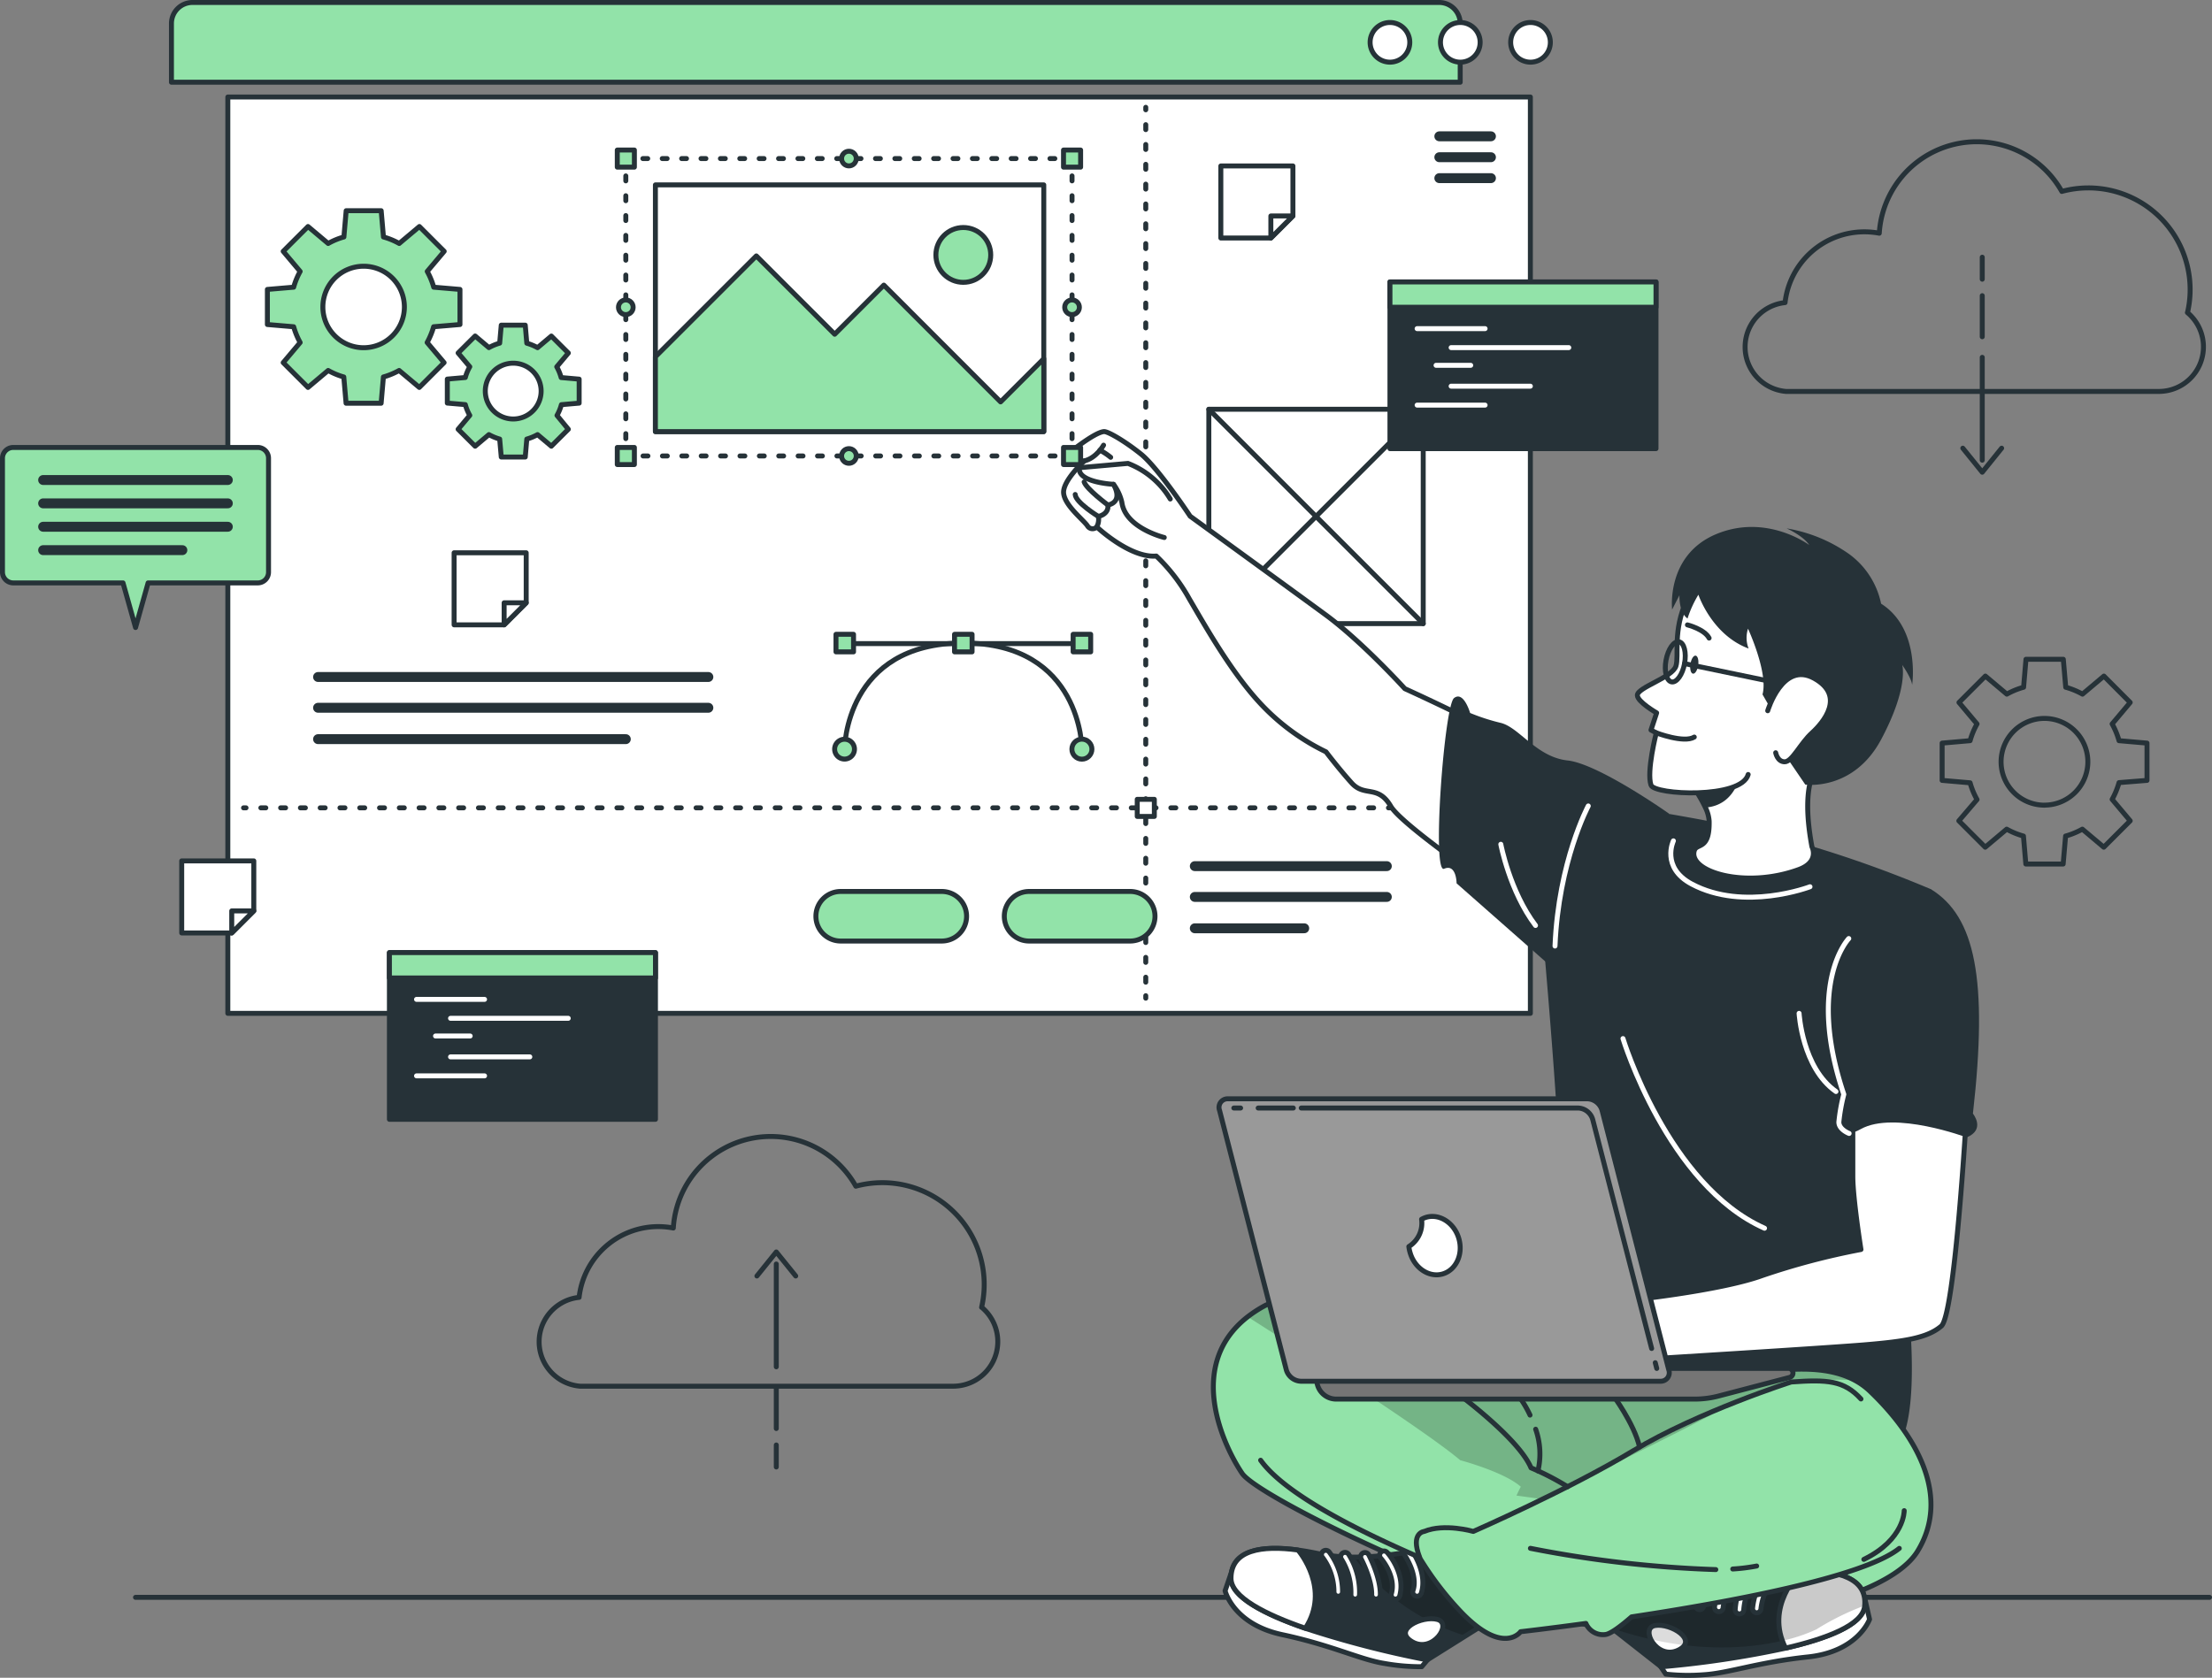 <svg xmlns="http://www.w3.org/2000/svg" xmlns:xlink="http://www.w3.org/1999/xlink" viewBox="0 0 446.14 338.48"><rect x="0" y="0" width="446.14" height="338.48" fill="#808080" stroke="none"/><defs><style>.cls-1,.cls-10{fill:#92e3a9;}.cls-1,.cls-19,.cls-2,.cls-20,.cls-21,.cls-22,.cls-3,.cls-4,.cls-5,.cls-6,.cls-7{stroke:#263238;}.cls-1,.cls-19,.cls-2,.cls-20,.cls-21,.cls-22,.cls-3,.cls-4,.cls-5,.cls-6,.cls-7,.cls-8{stroke-linecap:round;stroke-linejoin:round;}.cls-2,.cls-9{fill:#263238;}.cls-14,.cls-3{fill:#fff;}.cls-21,.cls-22,.cls-4,.cls-5,.cls-6,.cls-7,.cls-8{fill:none;}.cls-5{stroke-width:2px;}.cls-6{stroke-dasharray:1 3;}.cls-7{stroke-dasharray:1 2.99;}.cls-8{stroke:#fff;}.cls-11{clip-path:url(#clip-path);}.cls-12,.cls-16{fill-opacity:0.7;}.cls-12{opacity:0.3;}.cls-13{clip-path:url(#clip-path-2);}.cls-15{clip-path:url(#clip-path-3);}.cls-16{opacity:0.2;}.cls-17{clip-path:url(#clip-path-4);}.cls-18{clip-path:url(#clip-path-5);}.cls-19{fill:#757575;}.cls-20{fill:#999;}.cls-21{stroke-dasharray:0.98 2.93;}.cls-22{stroke-dasharray:1 3;}</style><clipPath id="clip-path" transform="translate(-14.66 -109.4)"><path class="cls-1" d="M401.41,422.36c-6.77,11-41.12,16.21-59.87,15.72s-72.7-26-76.36-31.44c-3.39-5-11.72-21.57,1.12-31.58a24.88,24.88,0,0,1,3.46-2.24c8.79-4.76,67.25,10.25,67.25,10.25s3.62-2.29,4.95-2.12c4.08.52,7,3.82,15.24,6.17,5.77,1.65,21.52-4.69,31.58.76a13.88,13.88,0,0,1,3.06,2.22C401.24,399.08,408.17,411.33,401.41,422.36Z"/></clipPath><clipPath id="clip-path-2" transform="translate(-14.66 -109.4)"><path class="cls-2" d="M332.16,431.92l17.52,13.75a200.72,200.72,0,0,0,25.12-3.76h0c8.3-1.92,15.55-4.67,15.94-8.45.61-5.74-5.53-7.31-12.82-7.09-1.36,0-2.76.14-4.17.28-11.67,1.25-26.51-5.19-26.51-5.19Z"/></clipPath><clipPath id="clip-path-3" transform="translate(-14.66 -109.4)"><path class="cls-3" d="M348.49,437.34c-3.16.51.31,7,4.59,5S351.65,436.82,348.49,437.34Z"/></clipPath><clipPath id="clip-path-4" transform="translate(-14.66 -109.4)"><path class="cls-3" d="M374.8,441.9c8.3-1.92,15.55-4.67,15.94-8.45.61-5.74-5.53-7.31-12.82-7.09C377.6,426.67,370.53,433.5,374.8,441.9Z"/></clipPath><clipPath id="clip-path-5" transform="translate(-14.66 -109.4)"><path class="cls-2" d="M321.39,432.45l-18.86,11.83a201.2,201.2,0,0,1-24.59-6.37h0c-8.05-2.78-15-6.28-15-10.08,0-5.78,6.27-6.69,13.5-5.71,1.35.18,2.73.43,4.12.72,11.47,2.47,26.9-2.38,26.9-2.38Z"/></clipPath></defs><g id="Floor"><line class="cls-4" x1="27.33" y1="322.26" x2="445.64" y2="322.26"/></g><g id="Graphics"><path class="cls-4" d="M447.69,266.84v-7.52l-5.64-.49a15.92,15.92,0,0,0-1.39-3.38l3.64-4.33L439,245.8l-4.32,3.64a15.41,15.41,0,0,0-3.38-1.39l-.49-5.64h-7.53l-.48,5.64a15.21,15.21,0,0,0-3.38,1.39l-4.33-3.64-5.32,5.32,3.64,4.33a15.44,15.44,0,0,0-1.4,3.38l-5.64.49v7.52l5.64.49a15.44,15.44,0,0,0,1.4,3.38L409.74,275l5.32,5.32,4.33-3.64a15.21,15.21,0,0,0,3.38,1.39l.48,5.64h7.53l.49-5.64a15.41,15.41,0,0,0,3.38-1.39l4.32,3.64L444.3,275l-3.64-4.33a15.92,15.92,0,0,0,1.39-3.38Zm-20.67,5a8.75,8.75,0,1,1,8.74-8.75A8.75,8.75,0,0,1,427,271.83Z" transform="translate(-14.66 -109.4)"/><path class="cls-4" d="M455.86,172.46a20.52,20.52,0,0,0-20-25.15,20.49,20.49,0,0,0-5.35.71,19.7,19.7,0,0,0-36.82,8.43,16.27,16.27,0,0,0-3-.28,16.1,16.1,0,0,0-16,14.28,9,9,0,0,0,.2,17.92h75.28a9,9,0,0,0,5.67-15.91Z" transform="translate(-14.66 -109.4)"/><line class="cls-4" x1="399.8" y1="72.09" x2="399.8" y2="92.84"/><line class="cls-4" x1="399.8" y1="59.65" x2="399.8" y2="67.94"/><line class="cls-4" x1="399.8" y1="51.89" x2="399.8" y2="56.33"/><polyline class="cls-4" points="395.88 90.42 399.8 95.27 403.71 90.42"/><path class="cls-4" d="M212.64,373.15a20.54,20.54,0,0,0-25.37-24.44,19.69,19.69,0,0,0-36.81,8.44,16.27,16.27,0,0,0-3-.29,16.09,16.09,0,0,0-16,14.28,9,9,0,0,0,.19,17.92H207a9,9,0,0,0,5.67-15.91Z" transform="translate(-14.66 -109.4)"/><line class="cls-4" x1="156.57" y1="275.75" x2="156.57" y2="255.01"/><line class="cls-4" x1="156.57" y1="288.2" x2="156.57" y2="279.9"/><line class="cls-4" x1="156.57" y1="295.96" x2="156.57" y2="291.52"/><polyline class="cls-4" points="160.49 257.43 156.57 252.58 152.66 257.43"/></g><g id="Interface"><path class="cls-1" d="M38.82.5H290.27a4.24,4.24,0,0,1,4.24,4.24V16.59a0,0,0,0,1,0,0H34.58a0,0,0,0,1,0,0V4.74A4.24,4.24,0,0,1,38.82.5Z"/><rect class="cls-3" x="45.95" y="19.57" width="262.71" height="184.87"/><path class="cls-3" d="M327.35,117.94a4,4,0,1,1-4-4A4,4,0,0,1,327.35,117.94Z" transform="translate(-14.66 -109.4)"/><path class="cls-3" d="M313.19,117.94a4,4,0,1,1-4-4A4,4,0,0,1,313.19,117.94Z" transform="translate(-14.66 -109.4)"/><path class="cls-3" d="M299,117.94a4,4,0,1,1-4-4A4,4,0,0,1,299,117.94Z" transform="translate(-14.66 -109.4)"/><line class="cls-5" x1="300.71" y1="27.5" x2="290.3" y2="27.5"/><line class="cls-5" x1="300.71" y1="31.72" x2="290.3" y2="31.72"/><line class="cls-5" x1="300.71" y1="35.94" x2="290.3" y2="35.94"/><line class="cls-5" x1="64.15" y1="136.58" x2="142.87" y2="136.58"/><line class="cls-5" x1="64.15" y1="142.79" x2="142.87" y2="142.79"/><line class="cls-5" x1="64.15" y1="149.12" x2="126.22" y2="149.12"/><line class="cls-4" x1="231.09" y1="21.65" x2="231.09" y2="22.15"/><line class="cls-6" x1="231.09" y1="25.15" x2="231.09" y2="199.38"/><line class="cls-4" x1="231.09" y1="200.88" x2="231.09" y2="201.38"/><line class="cls-4" x1="49.12" y1="162.98" x2="49.62" y2="162.98"/><line class="cls-7" x1="52.61" y1="162.98" x2="302.64" y2="162.98"/><line class="cls-4" x1="304.14" y1="162.98" x2="304.64" y2="162.98"/><rect class="cls-3" x="229.37" y="161.26" width="3.45" height="3.45"/><path class="cls-1" d="M66.64,199.67H17.34a2.18,2.18,0,0,0-2.18,2.17v22.95A2.18,2.18,0,0,0,17.34,227H39.47L42,236l2.53-9H66.64a2.17,2.17,0,0,0,2.18-2.17V201.84A2.17,2.17,0,0,0,66.64,199.67Z" transform="translate(-14.66 -109.4)"/><line class="cls-5" x1="8.7" y1="96.84" x2="45.95" y2="96.84"/><line class="cls-5" x1="8.7" y1="101.55" x2="45.95" y2="101.55"/><line class="cls-5" x1="8.7" y1="106.27" x2="45.95" y2="106.27"/><line class="cls-5" x1="8.7" y1="110.99" x2="36.78" y2="110.99"/><rect class="cls-2" x="78.54" y="192.19" width="53.66" height="33.63"/><rect class="cls-1" x="78.54" y="192.19" width="53.66" height="5.11"/><line class="cls-8" x1="84.01" y1="201.62" x2="97.73" y2="201.62"/><line class="cls-8" x1="90.87" y1="205.44" x2="114.61" y2="205.44"/><line class="cls-8" x1="87.84" y1="209.01" x2="94.83" y2="209.01"/><line class="cls-8" x1="90.87" y1="213.22" x2="106.86" y2="213.22"/><line class="cls-8" x1="84.01" y1="217.05" x2="97.73" y2="217.05"/><line class="cls-4" x1="217.33" y1="129.84" x2="171.26" y2="129.84"/><path class="cls-4" d="M232.88,260.54s0-21.41-23.92-21.41S185,260.54,185,260.54" transform="translate(-14.66 -109.4)"/><circle class="cls-1" cx="218.21" cy="151.14" r="2.02"/><path class="cls-1" d="M183,260.54a2,2,0,1,1,2,2A2,2,0,0,1,183,260.54Z" transform="translate(-14.66 -109.4)"/><rect class="cls-1" x="231.11" y="237.36" width="3.54" height="3.54" transform="translate(451.09 368.87) rotate(180)"/><rect class="cls-1" x="207.19" y="237.36" width="3.54" height="3.54" transform="translate(403.25 368.87) rotate(180)"/><rect class="cls-1" x="183.27" y="237.36" width="3.54" height="3.54" transform="translate(355.42 368.87) rotate(180)"/><path class="cls-1" d="M107.43,174.87v-7.08l-5.29-.45a15.09,15.09,0,0,0-1.31-3.18l3.42-4.06-5-5-4.07,3.42A14.22,14.22,0,0,0,92,157.21l-.46-5.3H84.48l-.46,5.3a14,14,0,0,0-3.17,1.31l-4.07-3.42-5,5,3.42,4.06a14.58,14.58,0,0,0-1.31,3.18l-5.3.45v7.08l5.3.45a14.78,14.78,0,0,0,1.31,3.18l-3.42,4.06,5,5,4.07-3.42A14,14,0,0,0,84,185.45l.46,5.3h7.07l.46-5.3a14.22,14.22,0,0,0,3.17-1.31l4.07,3.42,5-5-3.42-4.06a15.31,15.31,0,0,0,1.31-3.18ZM88,179.55a8.22,8.22,0,1,1,8.22-8.22A8.22,8.22,0,0,1,88,179.55Z" transform="translate(-14.66 -109.4)"/><path class="cls-1" d="M131.47,190.73v-4.84l-3.63-.32a9.81,9.81,0,0,0-.89-2.17l2.34-2.78-3.43-3.42-2.78,2.34a10.34,10.34,0,0,0-2.17-.9L120.6,175h-4.84l-.32,3.63a10.34,10.34,0,0,0-2.17.9l-2.78-2.34-3.43,3.42,2.35,2.78a9.38,9.38,0,0,0-.9,2.17l-3.63.32v4.84l3.63.31a9.2,9.2,0,0,0,.9,2.17L107.06,196l3.43,3.42,2.78-2.34a10.34,10.34,0,0,0,2.17.9l.32,3.62h4.84l.31-3.62a10.34,10.34,0,0,0,2.17-.9l2.78,2.34,3.43-3.42L127,193.21a9.61,9.61,0,0,0,.89-2.17Zm-13.29,3.2a5.63,5.63,0,1,1,5.62-5.62A5.63,5.63,0,0,1,118.18,193.93Z" transform="translate(-14.66 -109.4)"/><line class="cls-5" x1="240.98" y1="174.74" x2="279.71" y2="174.74"/><line class="cls-5" x1="240.98" y1="180.95" x2="279.71" y2="180.95"/><line class="cls-5" x1="240.98" y1="187.28" x2="263.05" y2="187.28"/><path class="cls-1" d="M204.61,299.25H184.22a5,5,0,0,1-5-5h0a5,5,0,0,1,5-5h20.39a5,5,0,0,1,5,5h0A5,5,0,0,1,204.61,299.25Z" transform="translate(-14.66 -109.4)"/><path class="cls-1" d="M242.61,299.25H222.22a5,5,0,0,1-5-5h0a5,5,0,0,1,5-5h20.39a5,5,0,0,1,5,5h0A5,5,0,0,1,242.61,299.25Z" transform="translate(-14.66 -109.4)"/><rect class="cls-3" x="243.81" y="82.57" width="43.24" height="43.24"/><line class="cls-3" x1="243.81" y1="82.57" x2="287.05" y2="125.81"/><line class="cls-3" x1="287.05" y1="82.57" x2="243.81" y2="125.81"/><rect class="cls-2" x="280.34" y="56.88" width="53.66" height="33.63"/><rect class="cls-1" x="280.34" y="56.88" width="53.66" height="5.11"/><line class="cls-8" x1="285.82" y1="66.3" x2="299.53" y2="66.3"/><line class="cls-8" x1="292.68" y1="70.13" x2="316.41" y2="70.13"/><line class="cls-8" x1="289.64" y1="73.7" x2="296.63" y2="73.7"/><line class="cls-8" x1="292.68" y1="77.91" x2="308.66" y2="77.91"/><line class="cls-8" x1="285.82" y1="81.73" x2="299.53" y2="81.73"/><polygon class="cls-3" points="260.77 33.48 260.77 43.57 256.32 48.02 246.23 48.02 246.23 33.48 260.77 33.48"/><polygon class="cls-3" points="260.77 43.57 256.32 48.02 256.32 43.57 260.77 43.57"/><polygon class="cls-3" points="106.13 111.52 106.13 121.61 101.68 126.06 91.59 126.06 91.59 111.52 106.13 111.52"/><polygon class="cls-3" points="106.13 121.61 101.68 126.06 101.68 121.61 106.13 121.61"/><polygon class="cls-3" points="51.19 173.68 51.19 183.77 46.74 188.22 36.65 188.22 36.65 173.68 51.19 173.68"/><polygon class="cls-3" points="51.19 183.77 46.74 188.22 46.74 183.77 51.19 183.77"/></g><g id="Character"><path class="cls-3" d="M247.87,221.58c-5.29.45-12-5.87-12-5.87a1.19,1.19,0,0,1-1.89-.24c-.86-1.24-4.59-4.11-4.8-6.59s4.19-6.5,4.19-6.5c-3.39.92-3.75-1.07-3.75-1.07s5.71-4.71,7.71-4.84c.78-.05,4.18,1.91,7.47,4.55,3.44,2.77,9.9,12.52,9.9,12.52s21.85,15.87,27.37,19.93c7.29,5.36,15.93,14.87,15.93,14.87s29,13.08,37,20.27l-10.82,25.62s-26.37-17.67-29-22.15-5.27-1.79-7.91-4.72-5.17-6.28-5.17-6.28A44.58,44.58,0,0,1,269.51,252c-6.16-6.33-11.59-16-15-21.82A36,36,0,0,0,247.87,221.58Z" transform="translate(-14.66 -109.4)"/><path class="cls-3" d="M249.48,217.84s-7.87-1.91-8.55-7.1a9.55,9.55,0,0,0-1.69-3.63s-7.34-.36-6.88-3.35l9.8-.87a17.06,17.06,0,0,1,8.53,7.18" transform="translate(-14.66 -109.4)"/><path class="cls-4" d="M235.86,215.71a3.22,3.22,0,0,0,.33-2.12s2.16-.4,1.92-2.31c0,0,3.2-.39,1.13-4.17" transform="translate(-14.66 -109.4)"/><path class="cls-4" d="M238.11,211.28s-4.31-3.19-4.79-4.65" transform="translate(-14.66 -109.4)"/><path class="cls-4" d="M236.19,213.59s-4.59-2.8-4.67-4.43" transform="translate(-14.66 -109.4)"/><path class="cls-4" d="M237.24,199.21s-1.46,2.62-3.88,3.17" transform="translate(-14.66 -109.4)"/><path class="cls-4" d="M236.51,200.23a12.55,12.55,0,0,1,2.16,1.43" transform="translate(-14.66 -109.4)"/><path class="cls-9" d="M404.12,288.8a236.19,236.19,0,0,0-34.91-11.66c-17.56-4.11-46-7.78-46-7.78s7.82,79.8,5.76,84.6-14.42,20.92-14.42,20.92,66.89,26.08,78.55,28.3,5.58-38.25,5.58-38.25S411,313.49,404.12,288.8Z" transform="translate(-14.66 -109.4)"/><path class="cls-3" d="M380.11,280.23s1.59,3-2.59,4.57c-10.83,4-22.37.47-21.14-3.77.47-1.62,3.15,0,3-6a7.37,7.37,0,0,0-.73-2.66,27.47,27.47,0,0,0-2.75-4.61,57.26,57.26,0,0,0-3.71-4.63s17.19-11,29.94,0C382.11,263.08,377.37,265.48,380.11,280.23Z" transform="translate(-14.66 -109.4)"/><path class="cls-10" d="M401.41,422.36c-6.77,11-41.12,16.21-59.87,15.72s-72.7-26-76.36-31.44c-3.39-5-11.72-21.57,1.12-31.58a24.88,24.88,0,0,1,3.46-2.24c8.79-4.76,67.25,10.25,67.25,10.25s3.62-2.29,4.95-2.12c4.08.52,7,3.82,15.24,6.17,5.77,1.65,21.52-4.69,31.58.76a13.88,13.88,0,0,1,3.06,2.22C401.24,399.08,408.17,411.33,401.41,422.36Z" transform="translate(-14.66 -109.4)"/><g class="cls-11"><path class="cls-12" d="M388.78,387.88c-10.31-.69-19.5,1.47-25.92,5.26-7.61,4.5-43.55,21.81-43.55,21.81.08-1.86,2.08-5.61,2.08-5.61-3.38-3-12.22-5.35-12.22-5.35-6.85-5.85-34-23.3-42.87-28.93a24.88,24.88,0,0,1,3.46-2.24c8.79-4.76,67.25,10.25,67.25,10.25s3.62-2.29,4.95-2.12c4.08.52,7,3.82,15.24,6.17C363,388.77,378.72,382.43,388.78,387.88Z" transform="translate(-14.66 -109.4)"/></g><path class="cls-4" d="M401.41,422.36c-6.77,11-41.12,16.21-59.87,15.72s-72.7-26-76.36-31.44c-3.39-5-11.72-21.57,1.12-31.58a24.88,24.88,0,0,1,3.46-2.24c8.79-4.76,67.25,10.25,67.25,10.25s3.62-2.29,4.95-2.12c4.08.52,7,3.82,15.24,6.17,5.77,1.65,21.52-4.69,31.58.76a13.88,13.88,0,0,1,3.06,2.22C401.24,399.08,408.17,411.33,401.41,422.36Z" transform="translate(-14.66 -109.4)"/><path class="cls-3" d="M390.87,432.32l.86,3.77s-2.3,6.52-12.41,7.59-16.1,3.3-21,3.59a40.82,40.82,0,0,1-7.69-.12l-1-1.48Z" transform="translate(-14.66 -109.4)"/><path class="cls-9" d="M332.16,431.92l17.52,13.75a200.72,200.72,0,0,0,25.12-3.76h0c8.3-1.92,15.55-4.67,15.94-8.45.61-5.74-5.53-7.31-12.82-7.09-1.36,0-2.76.14-4.17.28-11.67,1.25-26.51-5.19-26.51-5.19Z" transform="translate(-14.66 -109.4)"/><g class="cls-13"><path class="cls-12" d="M390.75,433.32a53.46,53.46,0,0,0-9.74,4.8s-16.27,8.37-41.28-.25l-7.57-5.95,15.08-10.47s14.83,6.45,26.51,5.19c1.41-.15,2.81-.25,4.17-.28C385.16,426.14,391.25,427.68,390.75,433.32Z" transform="translate(-14.66 -109.4)"/></g><path class="cls-4" d="M332.16,431.92l17.52,13.75a200.72,200.72,0,0,0,25.12-3.76h0c8.3-1.92,15.55-4.67,15.94-8.45.61-5.74-5.53-7.31-12.82-7.09-1.36,0-2.76.14-4.17.28-11.67,1.25-26.51-5.19-26.51-5.19Z" transform="translate(-14.66 -109.4)"/><path class="cls-14" d="M348.49,437.34c-3.16.51.31,7,4.59,5S351.65,436.82,348.49,437.34Z" transform="translate(-14.66 -109.4)"/><g class="cls-15"><path class="cls-16" d="M354.42,441.31a66.94,66.94,0,0,1-6.81-1.19c-.6-1.27-.46-2.57.88-2.78C351.14,436.9,355.6,439.35,354.42,441.31Z" transform="translate(-14.66 -109.4)"/></g><path class="cls-4" d="M348.49,437.34c-3.16.51.31,7,4.59,5S351.65,436.82,348.49,437.34Z" transform="translate(-14.66 -109.4)"/><path class="cls-14" d="M374.8,441.9c8.3-1.92,15.55-4.67,15.94-8.45.61-5.74-5.53-7.31-12.82-7.09C377.6,426.67,370.53,433.5,374.8,441.9Z" transform="translate(-14.66 -109.4)"/><g class="cls-17"><path class="cls-12" d="M390.75,433.32a53.46,53.46,0,0,0-9.74,4.8,32.78,32.78,0,0,1-6.85,2.29c-2.8-7.7,3.46-13.76,3.76-14.05C385.16,426.14,391.25,427.68,390.75,433.32Z" transform="translate(-14.66 -109.4)"/></g><path class="cls-4" d="M374.8,441.9c8.3-1.92,15.55-4.67,15.94-8.45.61-5.74-5.53-7.31-12.82-7.09C377.6,426.67,370.53,433.5,374.8,441.9Z" transform="translate(-14.66 -109.4)"/><path class="cls-3" d="M368.88,434.77h.05a.86.86,0,0,0,.9-.83,11.78,11.78,0,0,1,3-6.59.86.86,0,0,0,0-1.22.87.87,0,0,0-1.22,0,13.36,13.36,0,0,0-3.47,7.71A.86.86,0,0,0,368.88,434.77Z" transform="translate(-14.66 -109.4)"/><path class="cls-3" d="M365.41,435h.07a.86.86,0,0,0,.88-.85,12.84,12.84,0,0,1,2.66-6.86.87.87,0,1,0-1.34-1.1,14.48,14.48,0,0,0-3.05,7.92A.86.86,0,0,0,365.41,435Z" transform="translate(-14.66 -109.4)"/><path class="cls-3" d="M361.26,434.54h0a.86.86,0,0,0,.94-.78c.27-3,2.85-6.93,2.88-7a.88.88,0,0,0-.24-1.21.87.87,0,0,0-1.2.24c-.12.17-2.86,4.29-3.17,7.77A.87.87,0,0,0,361.26,434.54Z" transform="translate(-14.66 -109.4)"/><path class="cls-3" d="M357.34,434.13a.91.91,0,0,0,.23,0,.86.86,0,0,0,.71-1c-.61-3.68,2.81-6.83,2.84-6.86A.87.87,0,0,0,360,425c-.17.15-4.16,3.81-3.39,8.44A.88.88,0,0,0,357.34,434.13Z" transform="translate(-14.66 -109.4)"/><path class="cls-3" d="M353.08,433.1a.88.88,0,0,0,.28,0,.87.87,0,0,0,.65-1c-.75-3.28,2.48-7,2.52-7a.87.87,0,0,0-.08-1.22.86.86,0,0,0-1.22.07c-.16.18-3.86,4.41-2.91,8.57A.86.86,0,0,0,353.08,433.1Z" transform="translate(-14.66 -109.4)"/><path class="cls-3" d="M263,426.68l-1.25,3.66s1.6,6.73,11.54,8.85,15.66,5,20.46,5.78a41.19,41.19,0,0,0,7.66.68l1.15-1.37Z" transform="translate(-14.66 -109.4)"/><path class="cls-9" d="M321.39,432.45l-18.86,11.83a201.2,201.2,0,0,1-24.59-6.37h0c-8.05-2.78-15-6.28-15-10.08,0-5.78,6.27-6.69,13.5-5.71,1.35.18,2.73.43,4.12.72,11.47,2.47,26.9-2.38,26.9-2.38Z" transform="translate(-14.66 -109.4)"/><g class="cls-18"><path class="cls-12" d="M321.39,432.45l-11.09,7a44.86,44.86,0,0,1-22.54-15.87,75.09,75.09,0,0,0,19.73-3.09Z" transform="translate(-14.66 -109.4)"/></g><path class="cls-4" d="M321.39,432.45l-18.86,11.83a201.2,201.2,0,0,1-24.59-6.37h0c-8.05-2.78-15-6.28-15-10.08,0-5.78,6.27-6.69,13.5-5.71,1.35.18,2.73.43,4.12.72,11.47,2.47,26.9-2.38,26.9-2.38Z" transform="translate(-14.66 -109.4)"/><path class="cls-3" d="M277.94,437.9c-8.05-2.78-15-6.28-15-10.08,0-5.78,6.27-6.69,13.5-5.71C276.76,422.45,283.07,430,277.94,437.9Z" transform="translate(-14.66 -109.4)"/><path class="cls-3" d="M284.58,431.43h-.05a.88.88,0,0,1-.82-.92,11.73,11.73,0,0,0-2.27-6.86.87.87,0,1,1,1.36-1.07,13.27,13.27,0,0,1,2.64,8A.86.86,0,0,1,284.58,431.43Z" transform="translate(-14.66 -109.4)"/><path class="cls-3" d="M288,432h-.08a.87.87,0,0,1-.79-.94,12.77,12.77,0,0,0-1.91-7.09.87.87,0,1,1,1.44-1,14.33,14.33,0,0,1,2.2,8.2A.87.87,0,0,1,288,432Z" transform="translate(-14.66 -109.4)"/><path class="cls-3" d="M292.18,432h0a.88.88,0,0,1-.86-.88c.06-3.05-2.1-7.18-2.13-7.22a.88.88,0,0,1,.37-1.18.87.87,0,0,1,1.17.37c.1.18,2.39,4.56,2.33,8.06A.87.87,0,0,1,292.18,432Z" transform="translate(-14.66 -109.4)"/><path class="cls-3" d="M296.12,432l-.23,0a.87.87,0,0,1-.6-1.07c1-3.59-2.07-7.09-2.1-7.12a.87.87,0,1,1,1.29-1.16c.15.17,3.74,4.23,2.48,8.75A.88.88,0,0,1,296.12,432Z" transform="translate(-14.66 -109.4)"/><path class="cls-3" d="M300.47,431.43a.66.66,0,0,1-.28-.05.85.85,0,0,1-.54-1.1c1.09-3.18-1.74-7.21-1.76-7.25a.87.87,0,1,1,1.41-1c.14.19,3.37,4.79,2,8.83A.88.88,0,0,1,300.47,431.43Z" transform="translate(-14.66 -109.4)"/><path class="cls-3" d="M304.58,436.12c3.09.85-1,6.9-5.09,4.5S301.5,435.28,304.58,436.12Z" transform="translate(-14.66 -109.4)"/><path class="cls-1" d="M268.92,404c4.63,6.49,18.36,13.66,32,19.57a64.23,64.23,0,0,0,8.58,11.21c8.42,8.66,11.85,3.81,11.85,3.81s5.32-.6,13.17-1.67a3.75,3.75,0,0,0,4,2.23c1-.16,3-1.62,5.21-3.55,19.83-3,46.74-8,54-13.82" transform="translate(-14.66 -109.4)"/><path class="cls-4" d="M390,391.64c-3.43-3.77-6.86-3.94-14.06-3.43,0,0-18.79,6-31.9,13.89s-32.23,16.26-32.23,16.26-5.83-1.69-9.89,0c0,0-2.85.22-.94,5.2" transform="translate(-14.66 -109.4)"/><path class="cls-4" d="M398.72,414.17s.1,5.81-8.14,9.83" transform="translate(-14.66 -109.4)"/><path class="cls-4" d="M307.84,389.93s13,9.4,15.61,15.6a53.53,53.53,0,0,1,7.38,3.81" transform="translate(-14.66 -109.4)"/><path class="cls-4" d="M324.39,397.74a15,15,0,0,1,.46,8.41" transform="translate(-14.66 -109.4)"/><path class="cls-4" d="M321.39,391.64a22.74,22.74,0,0,1,1.86,3.25" transform="translate(-14.66 -109.4)"/><path class="cls-4" d="M339.91,390.78s4.35,5.82,5.43,10.54" transform="translate(-14.66 -109.4)"/><path class="cls-4" d="M364.14,425.94a37.33,37.33,0,0,0,4.82-.6" transform="translate(-14.66 -109.4)"/><path class="cls-4" d="M323.33,421.77a231.67,231.67,0,0,0,37.39,4.29" transform="translate(-14.66 -109.4)"/><path class="cls-3" d="M411.32,333.59s-2.35,41-5.12,43.35-7.14,3.08-15.41,3.77-44.85,2.93-44.85,2.93L342,371.89s19.45-2,28.08-5.15A144.73,144.73,0,0,1,390,361.48s-1.64-10.31-1.64-14.75V325.85" transform="translate(-14.66 -109.4)"/><path class="cls-9" d="M404.12,288.8c8.91,5.49,11.54,18.18,8.46,45.27,0,0,2.63,3.2-1.26,4.8,0,0-14.57-5.45-21.34-1.69s-5-5.19-5-5.19-2.79-24.92,3.38-29.43" transform="translate(-14.66 -109.4)"/><path class="cls-8" d="M387.54,298.75s-8.57,8.91-1,31.43a36.74,36.74,0,0,0-1,5.6c0,1.51,2.07,2.29,2.07,2.29" transform="translate(-14.66 -109.4)"/><path class="cls-8" d="M377.52,313.84s.62,11,7.44,15.77" transform="translate(-14.66 -109.4)"/><path class="cls-8" d="M379.72,288.3s-13.29,5.09-23.86-.55c-6.27-3.34-3.69-8.71-3.69-8.71" transform="translate(-14.66 -109.4)"/><path class="cls-19" d="M284.15,391.66h72.34a18.85,18.85,0,0,0,4.84-.63l14.27-3.74a.92.92,0,0,0,.69-.89h0a.93.93,0,0,0-.93-.93h-94.2a.93.93,0,0,0-.92.93v1.35A3.91,3.91,0,0,0,284.15,391.66Z" transform="translate(-14.66 -109.4)"/><path class="cls-20" d="M277,388.06h72.54a1.72,1.72,0,0,0,1.69-2.32l-13.45-52.33a3.2,3.2,0,0,0-2.9-2.33H262.32a1.73,1.73,0,0,0-1.69,2.33l13.46,52.33A3.18,3.18,0,0,0,277,388.06Z" transform="translate(-14.66 -109.4)"/><line class="cls-4" x1="250.22" y1="223.54" x2="248.85" y2="223.54"/><line class="cls-4" x1="260.85" y1="223.54" x2="253.76" y2="223.54"/><path class="cls-4" d="M347.78,381.45,335.9,335.27a3.19,3.19,0,0,0-2.89-2.33h-55.9" transform="translate(-14.66 -109.4)"/><line class="cls-4" x1="334.15" y1="276.08" x2="333.85" y2="274.92"/><path class="cls-3" d="M298.81,360.89a7.14,7.14,0,0,0,.26,1.25c.92,3.15,3.87,5.07,6.58,4.27s4.16-4,3.24-7.15-3.89-5.07-6.6-4.27a4.62,4.62,0,0,0-.91.39A5.59,5.59,0,0,1,298.81,360.89Z" transform="translate(-14.66 -109.4)"/><path class="cls-9" d="M330.83,262.82c-6.28-.68-9.7-6.65-13.48-7.58a41.65,41.65,0,0,1-6.18-2s-1.3-4.54-3.25-3-4.51,35.5-2,34.43,2.52,2.94,2.52,2.94l23.31,20.54,19.54-34.6S337.11,263.51,330.83,262.82Z" transform="translate(-14.66 -109.4)"/><polyline class="cls-4" points="126.22 32.49 126.22 31.99 126.72 31.99"/><line class="cls-21" x1="129.66" y1="31.99" x2="214.25" y2="31.99"/><polyline class="cls-4" points="215.72 31.99 216.22 31.99 216.22 32.49"/><line class="cls-22" x1="216.22" y1="35.49" x2="216.22" y2="89.99"/><polyline class="cls-4" points="216.22 91.49 216.22 91.99 215.72 91.99"/><line class="cls-21" x1="212.79" y1="91.99" x2="128.19" y2="91.99"/><polyline class="cls-4" points="126.72 91.99 126.22 91.99 126.22 91.49"/><line class="cls-22" x1="126.22" y1="88.49" x2="126.22" y2="33.99"/><circle class="cls-1" cx="171.22" cy="31.99" r="1.48"/><circle class="cls-1" cx="126.22" cy="61.99" r="1.48"/><circle class="cls-1" cx="171.22" cy="91.99" r="1.48"/><circle class="cls-1" cx="216.22" cy="61.99" r="1.48"/><rect class="cls-1" x="214.5" y="90.27" width="3.45" height="3.45"/><rect class="cls-1" x="214.5" y="30.27" width="3.45" height="3.45"/><rect class="cls-1" x="124.5" y="90.27" width="3.45" height="3.45"/><rect class="cls-1" x="124.5" y="30.27" width="3.45" height="3.45"/><rect class="cls-3" x="132.19" y="37.3" width="78.33" height="49.77"/><polygon class="cls-1" points="210.52 72.37 201.81 81.08 178.26 57.52 168.35 67.43 152.54 51.63 132.19 71.97 132.19 87.07 210.52 87.07 210.52 72.37"/><circle class="cls-1" cx="194.29" cy="51.43" r="5.53"/><path class="cls-8" d="M335,272s-6,11.17-6.71,28.26" transform="translate(-14.66 -109.4)"/><path class="cls-8" d="M317.36,279.73s1.79,9.5,7,16.38" transform="translate(-14.66 -109.4)"/><path class="cls-8" d="M342,318.93s9,29.56,28.55,38.26" transform="translate(-14.66 -109.4)"/><path class="cls-9" d="M365.68,265.42s-.85,6.45-7.05,6.9a27.47,27.47,0,0,0-2.75-4.61A86.58,86.58,0,0,1,365.68,265.42Z" transform="translate(-14.66 -109.4)"/><path class="cls-3" d="M378.89,265.87s10.37,1.27,14.71-12.65.93-24.41-16.23-29.46c-9.52-2.8-19-.55-22.47,6.66-2.94,6.17-1.55,11.3-2.22,13.37-.76,2.32-7.78,4.29-7.78,5.88,0,1.31,3.89,3.55,3.89,3.55l-1.14,3.46,1.07.57s-2,7.79-1.07,10.54c.66,2,18.23,2.84,19.6-2.14" transform="translate(-14.66 -109.4)"/><path class="cls-4" d="M355,235.47s3.43.86,4.37,2.66" transform="translate(-14.66 -109.4)"/><path class="cls-9" d="M355.6,243.38c-.15,1,.08,1.87.52,1.93s.9-.7,1.05-1.71-.09-1.87-.52-1.93S355.75,242.37,355.6,243.38Z" transform="translate(-14.66 -109.4)"/><path class="cls-4" d="M348.72,257.25s5.58,2.14,7.66.85" transform="translate(-14.66 -109.4)"/><path class="cls-4" d="M350.68,242.58c-.41,2.24.09,4.2,1.12,4.39s2.21-1.46,2.62-3.69-.08-4.21-1.12-4.4S351.1,240.35,350.68,242.58Z" transform="translate(-14.66 -109.4)"/><path class="cls-9" d="M394.06,231.19a16.5,16.5,0,0,0-6.52-10.06A30.51,30.51,0,0,0,375,216s3.31,1.45,4.57,3.36c0,0-8.57-6.44-18.75-2.21s-8.91,15.22-8.91,15.22l1.48-2.88s-.17,3.43,1.63,4.69a22.52,22.52,0,0,1,2.19-4.8s2.7,8.11,10.13,10.86a5.9,5.9,0,0,1-.12-4s4.12,8.91,2.92,13.26l1.31,2.28s4.73-4.79,8.58-.8c2.21,2.3-4.23,11-5.15,11l3.89,5.71s9.72,1.39,15.32-9.14,4.23-15,4.23-15,1.83,2.56,2,4C400.34,247.53,402,236.22,394.06,231.19Z" transform="translate(-14.66 -109.4)"/><path class="cls-3" d="M371.19,252.79s3-10.08,9.38-6.53,1.83,8.93-.46,11-4,5.83-5.49,5.83-1.82-1.83-1.82-1.83" transform="translate(-14.66 -109.4)"/><line class="cls-4" x1="339.76" y1="133.88" x2="357.56" y2="137.57"/></g></svg>
